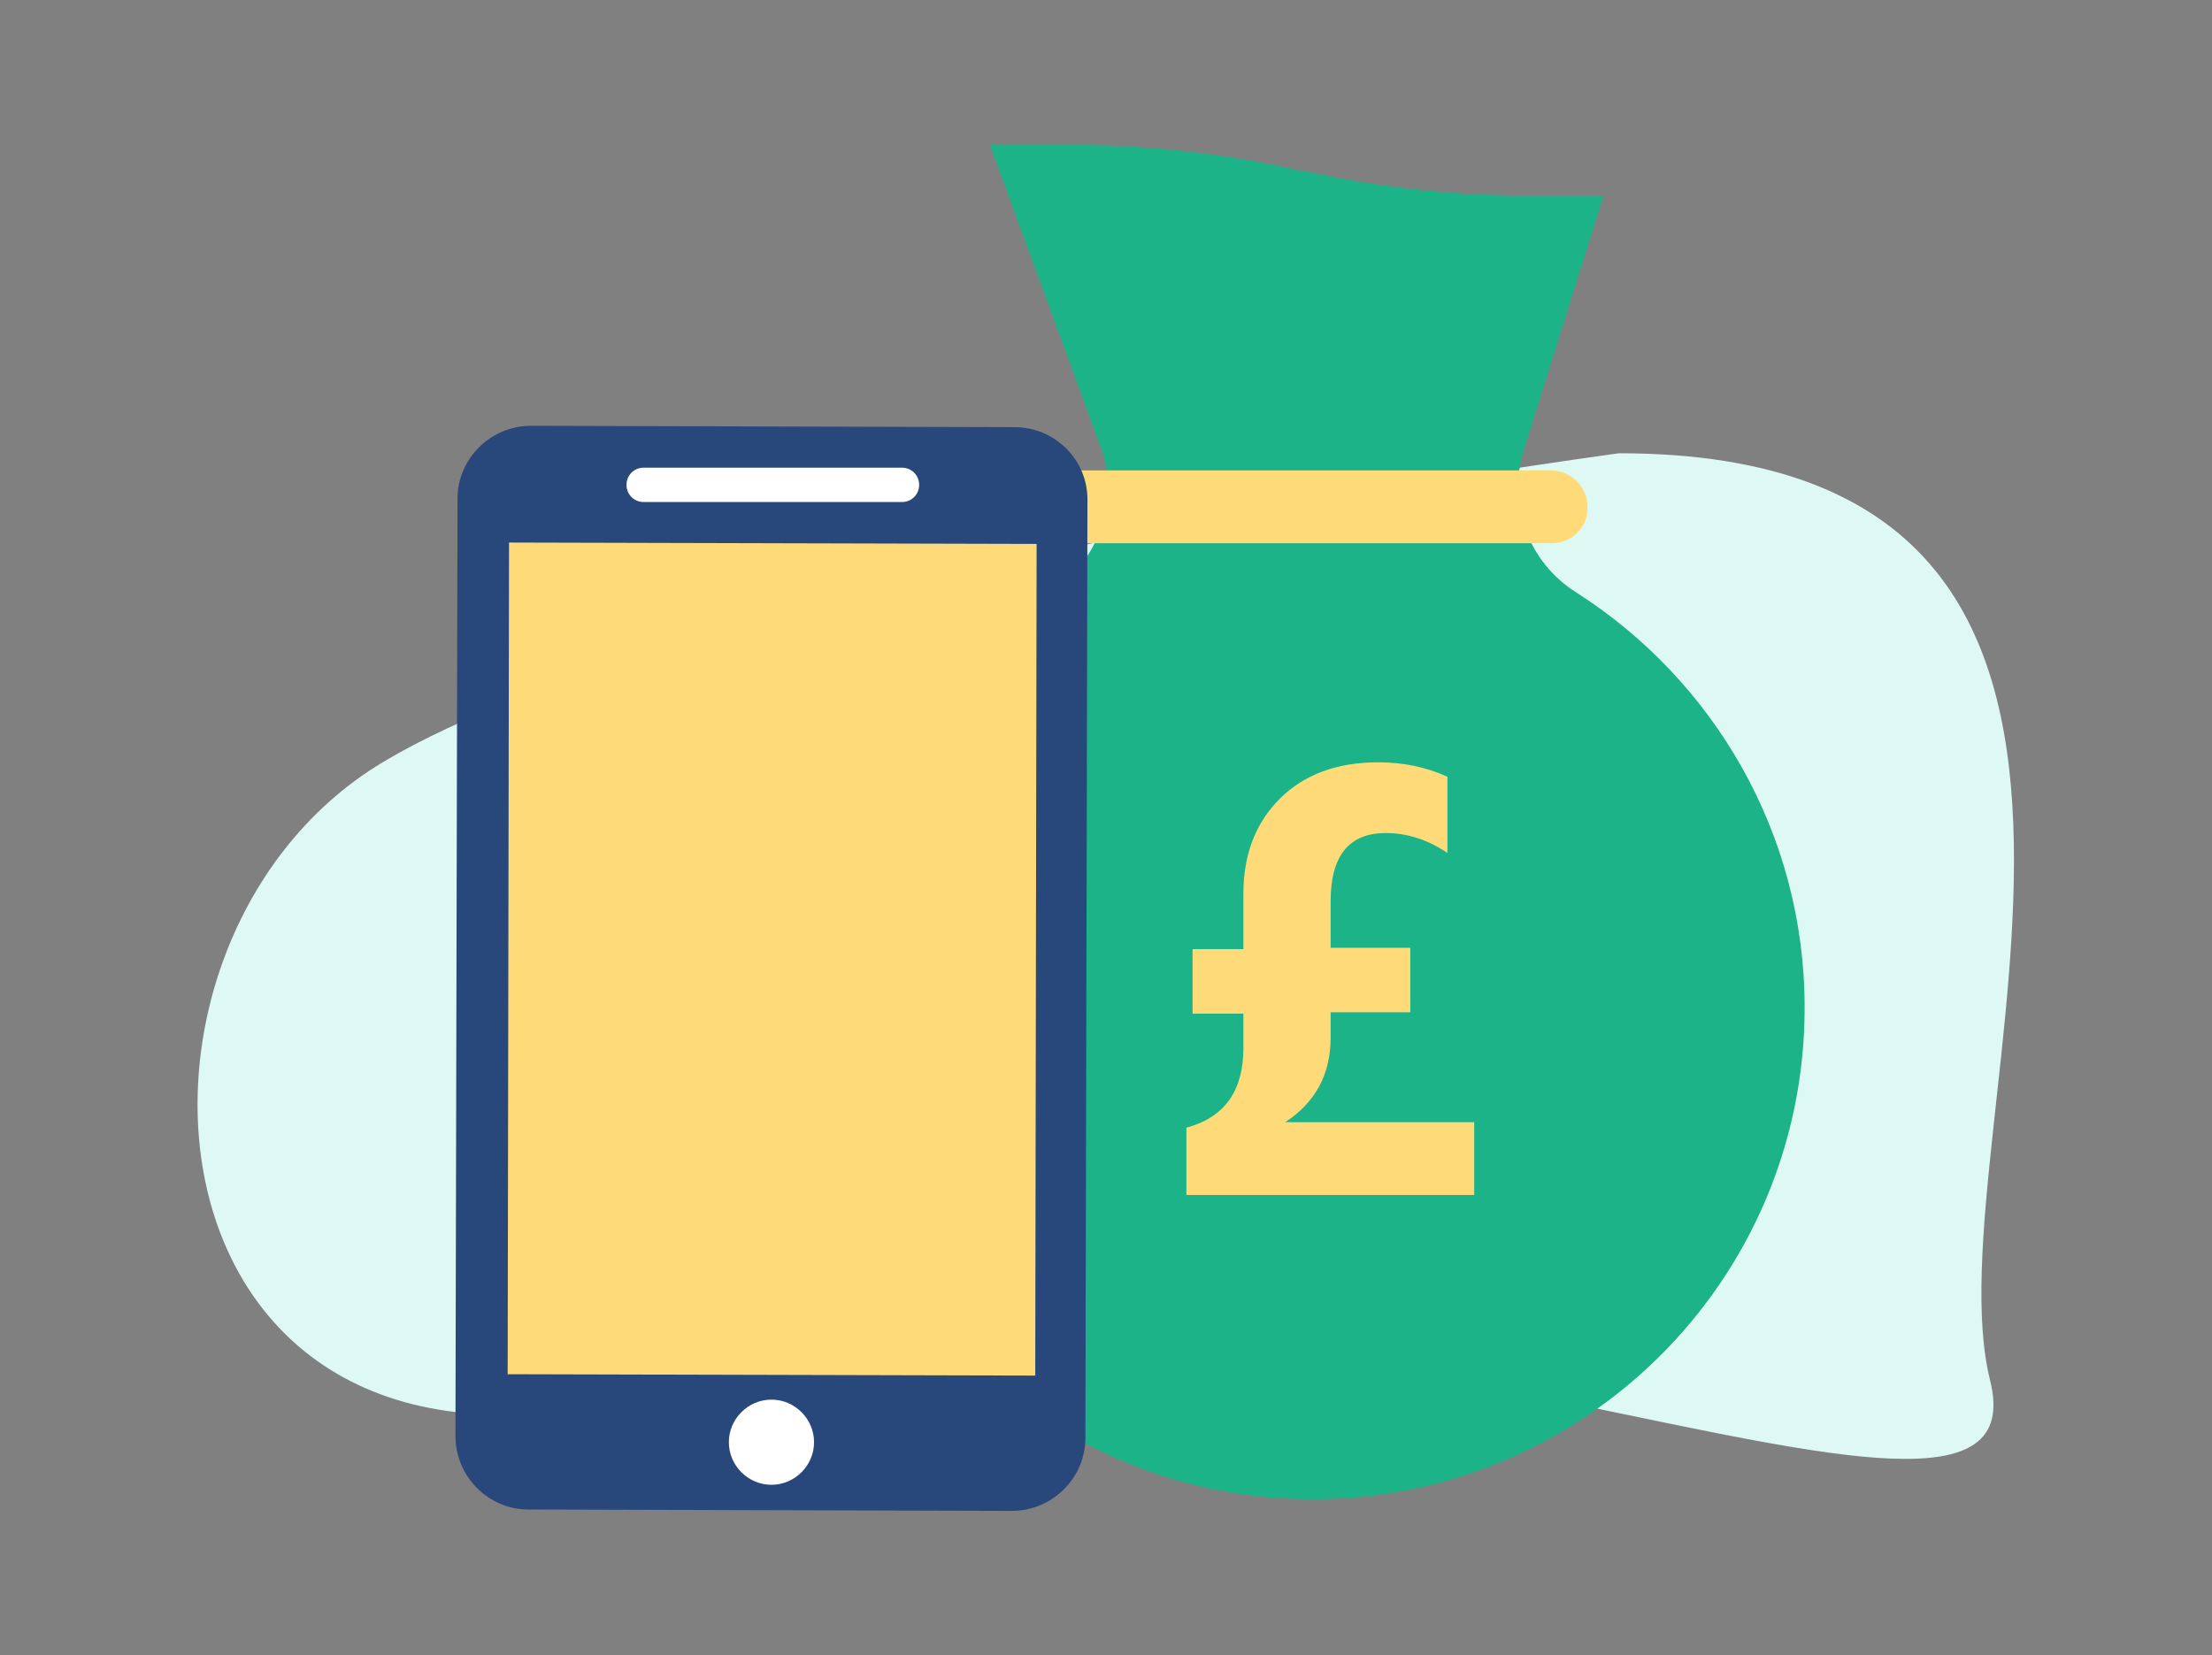 <?xml version="1.0" encoding="utf-8"?>
<!-- Generator: Adobe Illustrator 22.0.1, SVG Export Plug-In . SVG Version: 6.00 Build 0)  -->
<svg version="1.1" id="Layer_1" xmlns="http://www.w3.org/2000/svg" xmlns:xlink="http://www.w3.org/1999/xlink" x="0px" y="0px"
	 viewBox="0 0 322 241" style="enable-background:new 0 0 322 241;" xml:space="preserve">
<rect x="0" y="0" width="322" height="241" fill="#808080" stroke="none"/>
<style type="text/css">
	.st0{fill:#DEF9F4;}
	.st1{fill:#1CB388;}
	.st2{fill:#FFDA78;}
	.st3{fill-rule:evenodd;clip-rule:evenodd;fill:#FFFFFF;}
	.st4{fill-rule:evenodd;clip-rule:evenodd;fill:#FFDA78;}
	.st5{fill-rule:evenodd;clip-rule:evenodd;fill:#28487C;}
</style>
<g id="financial-reports-icon">
	<path class="st0" d="M235.7,66c0,0-135,18-180,45s-36,117,45,90s198,36,189,0S325.7,66,235.7,66z"/>
	<g>
		<path class="st1" d="M221.8,65.5l11.6-37h-11.1c-11.2,0-22.3-1.3-33.3-3.7l0,0c-10.9-2.5-22.1-3.7-33.3-3.7h-11.6l16.3,44.5
			c2.5,7.8-0.6,16.3-7.6,20.7c-20.3,12.8-33.7,35.6-33.3,61.5c0.5,38.5,32,70,70.5,70.5c40,0.6,72.5-31.7,72.5-71.5
			c0-25.4-13.3-47.7-33.2-60.4C222.5,81.9,219.4,73.4,221.8,65.5z"/>
		<path class="st1" d="M262.7,146.7c0-25.4-13.3-47.7-33.2-60.4c-7-4.4-10.2-12.9-7.7-20.8l11.6-37h-11.1c-10.9,0-21.7-1.2-32.4-3.6
			v193.3c0.1,0,0.1,0,0.2,0C230.2,218.8,262.7,186.6,262.7,146.7z"/>
		<path class="st2" d="M225.9,79.1H157c-2.9,0-5.3-2.4-5.3-5.3l0,0c0-2.9,2.4-5.3,5.3-5.3h68.8c2.9,0,5.3,2.4,5.3,5.3l0,0
			C231.2,76.7,228.8,79.1,225.9,79.1z"/>
	</g>
	<g>
		
			<rect x="110.8" y="44.2" transform="matrix(1.844333e-03 -1 1 1.844333e-03 44.231 184.877)" class="st3" width="7.8" height="52.2"/>
		
			<rect x="104.1" y="202.7" transform="matrix(1.844333e-03 -1 1 1.844333e-03 -98.29 322.05)" class="st3" width="16.2" height="15.2"/>
		<polygon class="st4" points="73.5,76.9 73.5,79.4 73.2,201.5 151.4,201.6 151.4,200.4 151.7,77 		"/>
		<path class="st5" d="M147.7,62.2l-35.2-0.1l-35.2-0.1c-5.9,0-10.7,4.8-10.7,10.6l-0.3,136.5c0,5.9,4.8,10.7,10.6,10.7l35.2,0.1
			l35.2,0.1c5.9,0,10.7-4.8,10.7-10.6l0.3-136.5C158.4,67,153.6,62.2,147.7,62.2z M93.7,68.1l18.8,0l18.8,0c1.4,0,2.5,1.1,2.5,2.5
			c0,1.4-1.1,2.5-2.5,2.5l-18.8,0l-18.8,0c-1.4,0-2.5-1.1-2.5-2.5C91.2,69.2,92.3,68.1,93.7,68.1z M112.3,216.2
			c-3.4,0-6.2-2.8-6.2-6.2c0-3.4,2.8-6.2,6.2-6.2c3.4,0,6.2,2.8,6.2,6.2C118.5,213.4,115.7,216.2,112.3,216.2z M150.7,200.3
			l-38.4-0.1l-38.4-0.1L74.1,79l38.4,0.1l38.4,0.1L150.7,200.3z"/>
	</g>
	<g>
		<path class="st2" d="M214.7,174h-42v-9.8c5.6-1.5,8.3-5.4,8.3-11.6v-5h-7.4v-9.4h7.4v-8.1c0-5.7,1.8-10.3,5.3-13.8
			c3.5-3.5,8.3-5.3,14.3-5.3c3.7,0,7,0.7,10.1,2.1v11.1c-2.8-1.9-5.8-2.9-9-2.9c-5.3,0-8,3.3-8,9.9v6.8h11.6v9.4h-11.6v3.7
			c0,5.3-2.2,9.4-6.6,12.3h27.5V174z"/>
	</g>
</g>
</svg>
